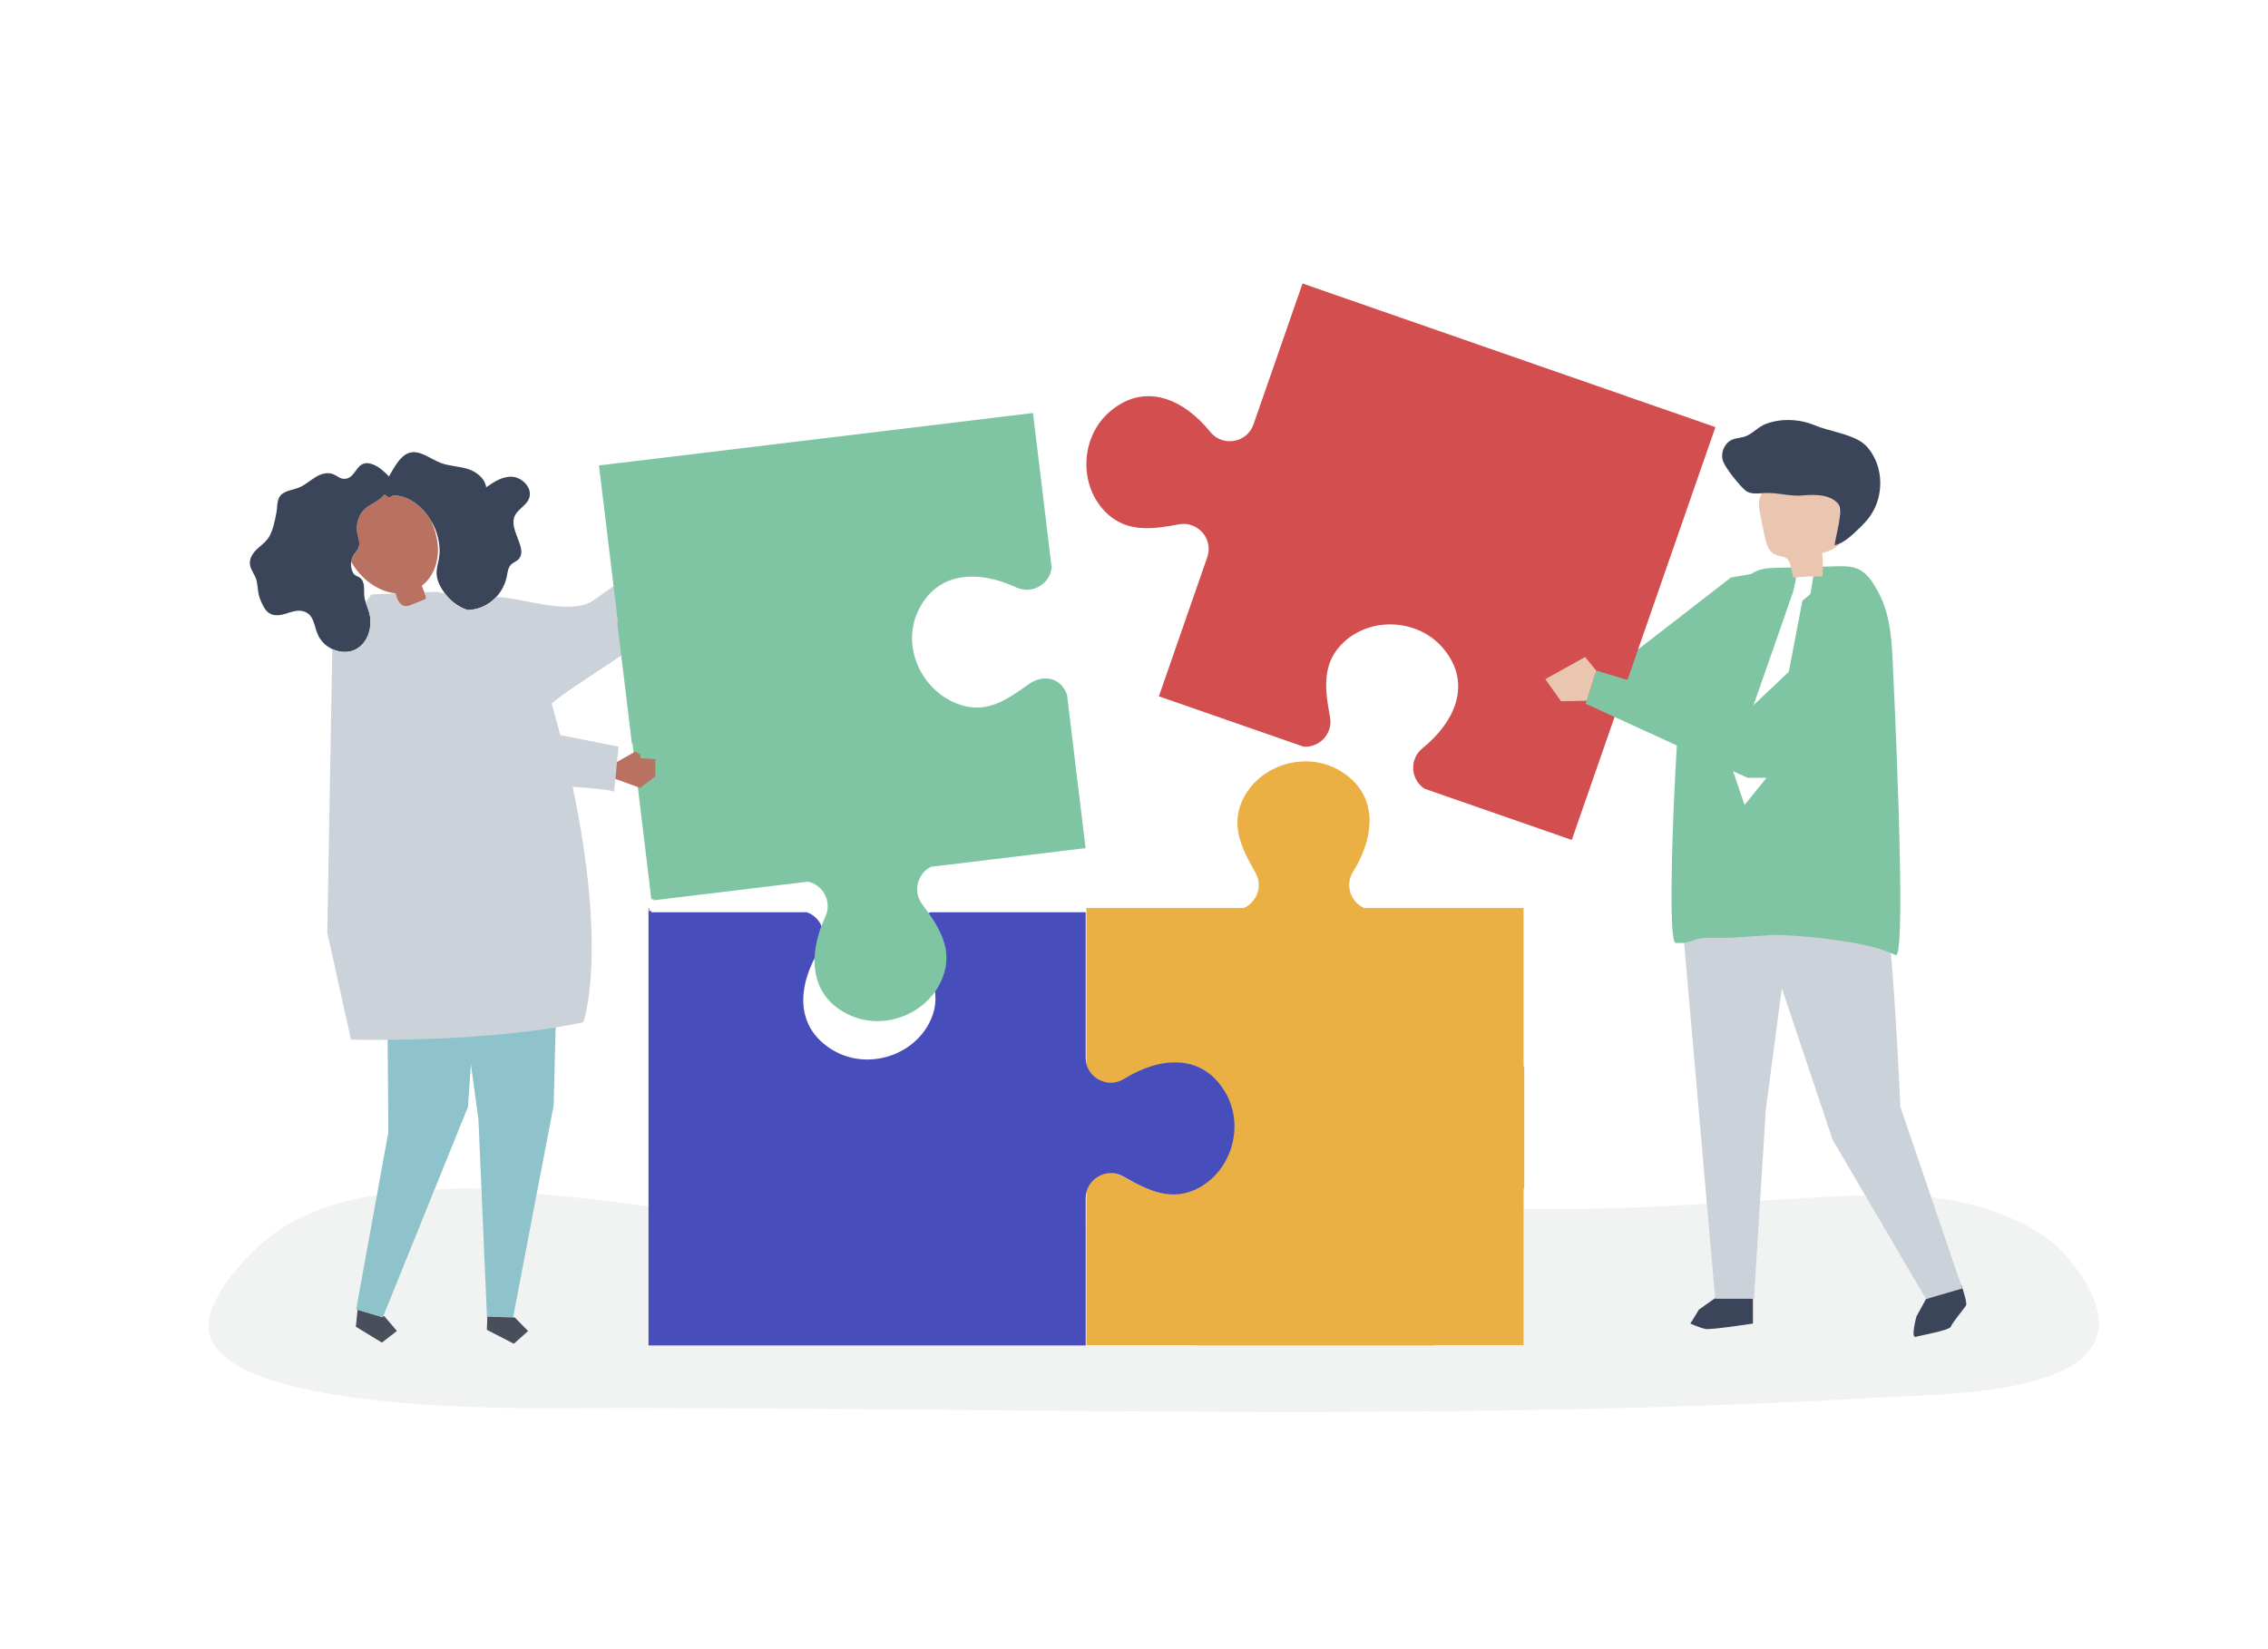<?xml version="1.0" encoding="UTF-8"?>
<svg xmlns="http://www.w3.org/2000/svg" xmlns:xlink="http://www.w3.org/1999/xlink" width="1100pt" height="800pt" viewBox="0 0 1100 800" version="1.1">
<g id="surface1">
<rect x="0" y="0" width="1100" height="800" style="fill:rgb(100%,100%,100%);fill-opacity:1;stroke:none;"/>
<path style=" stroke:none;fill-rule:nonzero;fill:rgb(94.531%,94.922%,94.922%);fill-opacity:1;" d="M 593.738 684.863 C 627.688 684.973 661.641 684.93 695.59 684.617 C 768.32 683.949 841.059 682.09 913.668 677.82 C 945.105 675.973 1056.922 677.621 1003.98 611.336 C 986.094 588.953 947.91 580.172 922.84 579.758 C 895.359 579.305 868.668 581.758 841.152 583.195 C 815.582 584.535 790.078 586.441 764.465 586.375 C 712.156 586.238 659.84 586.375 607.625 590.574 C 558.57 594.523 509.391 593.168 460.227 593.168 C 409.809 593.168 359.734 592.691 309.684 584.637 C 287.875 581.129 265.656 579.898 243.738 577.441 C 224.109 575.238 205.246 577.484 185.695 579.52 C 169.277 581.23 152.969 586.297 138.055 594.863 C 126.25 601.645 105.199 622.715 101.582 638.902 C 91.43 684.285 244.621 683.195 268.145 683.094 C 376.68 682.621 485.207 684.516 593.738 684.863 "/>
<path style=" stroke:none;fill-rule:nonzero;fill:rgb(72.459%,44.701%,38.426%);fill-opacity:1;" d="M 338.059 250.754 L 343.117 246.473 L 349.676 248.562 L 353.438 254.039 L 351.719 258.715 L 346.395 261.801 L 348.418 262.34 L 348.047 263.984 L 339.688 267.793 C 337.676 265.699 330.898 264.09 329.82 262.969 L 335.414 258.164 L 338.059 250.754 "/>
<path style=" stroke:none;fill-rule:nonzero;fill:rgb(28.247%,30.98%,35.693%);fill-opacity:1;" d="M 173.434 635.336 L 173.238 637.246 L 172.59 643.586 L 185.215 651.285 L 192.504 645.633 L 186.516 638.609 L 185.957 638.27 L 185.664 639 L 173.434 635.336 "/>
<path style=" stroke:none;fill-rule:nonzero;fill:rgb(55.664%,76.562%,79.688%);fill-opacity:1;" d="M 226.008 498.812 C 211.695 499.754 198.418 500.145 187.984 500.281 L 188.355 549.207 L 172.754 635.133 L 173.434 635.336 L 185.664 639 L 185.957 638.27 L 226.965 536.969 L 228.395 516.312 L 226.008 498.812 "/>
<path style=" stroke:none;fill-rule:nonzero;fill:rgb(55.664%,76.562%,79.688%);fill-opacity:1;" d="M 220.57 498.812 L 228.395 516.312 L 232.059 543.172 L 236.234 640.098 L 236.309 640.102 L 236.359 638.699 L 248.84 639.078 L 268.527 536.172 L 269.59 494.129 C 256.062 496.289 241.879 497.715 228.484 498.645 L 220.57 498.812 "/>
<path style=" stroke:none;fill-rule:nonzero;fill:rgb(28.247%,30.98%,35.693%);fill-opacity:1;" d="M 249.699 639.105 L 248.84 639.078 L 236.359 638.699 L 236.309 640.102 L 236.121 645.066 L 249.223 651.84 L 256.129 645.676 L 249.699 639.105 "/>
<path style=" stroke:none;fill-rule:nonzero;fill:rgb(72.459%,44.701%,38.426%);fill-opacity:1;" d="M 205.805 287.324 C 205.391 286.273 204.973 285.219 204.555 284.164 L 204.652 284.098 C 210.184 279.902 212.707 272.602 212.406 265.695 C 212.211 261.191 210.949 256.836 209.145 252.684 C 207.766 250.309 206.07 248.133 204.102 246.266 C 200.543 242.895 195.727 240.215 191.02 240.379 C 189.105 240.441 189.902 241.934 187.59 240.758 C 187.277 240.598 186.91 240.27 186.539 239.863 C 186.199 240.234 185.969 240.496 185.902 240.562 C 183.68 242.875 181.227 243.98 178.562 245.652 C 174.516 248.195 172.34 253.605 173.309 258.699 C 173.711 260.809 174.598 262.98 174.09 265 C 173.645 266.766 172.23 267.98 171.336 269.512 C 170.812 270.406 170.48 271.426 170.332 272.488 C 174.762 280.531 183.164 287.004 191.809 287.797 L 191.832 287.895 C 191.945 288.402 192.066 288.914 192.207 289.414 C 192.84 291.629 194.348 293.973 196.66 294.137 C 197.715 294.211 198.738 293.809 199.719 293.41 C 201.699 292.609 203.68 291.812 205.66 291.012 C 206.066 290.848 206.512 290.641 206.664 290.234 C 206.797 289.875 206.656 289.48 206.516 289.125 C 206.277 288.523 206.043 287.926 205.805 287.324 "/>
<path style=" stroke:none;fill-rule:nonzero;fill:rgb(23.143%,27.051%,35.301%);fill-opacity:1;" d="M 248.438 231.27 C 243.754 230.984 239.613 233.727 235.809 236.367 C 235.133 231.766 230.699 228.59 226.449 227.348 C 222.199 226.105 217.727 226.113 213.566 224.484 C 208.57 222.531 203.637 218.211 198.676 219.617 C 194.211 220.887 191.422 226.316 188.645 231.137 L 188.426 230.902 C 186.289 228.684 183.957 226.551 181.203 225.41 C 172.297 221.73 173.316 232.852 166.473 232.262 C 164.82 232.117 163.422 230.812 161.863 230.125 C 158.922 228.828 155.645 229.855 153.008 231.457 C 150.375 233.059 148.051 235.227 145.219 236.422 C 142.699 237.484 139.855 237.746 137.508 239.156 C 133.984 241.27 134.707 245.098 134.078 248.582 C 133.387 252.441 132.324 257.645 130.238 260.848 C 128.734 263.156 126.406 264.664 124.453 266.551 C 122.504 268.434 120.824 271.062 121.242 273.945 C 121.637 276.68 123.805 278.898 124.426 281.598 C 125.281 285.633 124.84 287.812 126.641 291.816 C 127.566 293.883 128.59 296.066 130.402 297.32 C 132.789 298.977 135.828 298.543 138.445 297.75 C 141.062 296.957 143.734 295.859 146.484 296.398 C 152.449 297.566 152.121 303.465 154.266 308.09 C 155.691 311.172 158.242 313.512 161.176 314.879 C 164.945 316.633 169.352 316.781 172.84 314.836 C 178.105 311.898 180.492 305.07 179.43 298.773 C 179.039 296.484 178.07 294.387 177.375 292.199 C 177.109 291.379 176.887 290.539 176.746 289.676 C 176.266 286.629 177.453 282.168 174.355 280.102 C 173.602 279.602 172.691 279.398 171.996 278.809 C 171.434 278.324 171.062 277.633 170.801 276.926 C 170.266 275.504 170.121 273.953 170.332 272.488 C 170.48 271.426 170.812 270.406 171.336 269.512 C 172.23 267.98 173.645 266.766 174.09 265 C 174.598 262.98 173.711 260.809 173.309 258.699 C 172.34 253.605 174.516 248.195 178.562 245.652 C 181.227 243.98 183.68 242.875 185.902 240.562 C 185.969 240.496 186.199 240.234 186.539 239.863 C 186.91 240.27 187.277 240.598 187.59 240.758 C 189.902 241.934 189.105 240.441 191.02 240.379 C 195.727 240.215 200.543 242.895 204.102 246.266 C 206.07 248.133 207.766 250.309 209.145 252.684 C 211.605 256.914 213.062 261.77 213.215 266.609 C 213.434 273.527 209.848 276.578 213.141 283.555 C 213.871 285.102 214.773 286.566 215.809 287.93 C 218.637 291.648 222.477 294.535 226.727 295.887 C 227.211 295.887 227.688 295.863 228.168 295.824 C 230.566 295.633 232.887 294.953 235.02 293.871 C 237.145 292.797 239.086 291.324 240.727 289.551 C 243.191 286.883 244.988 283.531 245.754 279.805 C 246.172 277.777 246.371 275.527 247.703 274.062 C 248.777 272.883 250.414 272.426 251.512 271.27 C 256.082 266.469 247.359 257.754 249.324 251.152 C 250.562 246.98 255.695 245.355 256.812 241.137 C 258.059 236.426 253.117 231.551 248.438 231.27 "/>
<path style=" stroke:none;fill-rule:nonzero;fill:rgb(80.077%,82.422%,85.156%);fill-opacity:1;" d="M 346.703 265.195 C 345.172 264.918 329.266 260.406 329.266 260.406 C 330.191 260.555 290.898 289.398 287.176 291.645 C 275.754 298.535 254.145 290.125 240.727 289.551 C 239.086 291.324 237.145 292.797 235.02 293.871 C 232.887 294.953 230.566 295.633 228.168 295.824 C 227.688 295.863 227.211 295.887 226.727 295.887 C 222.477 294.535 218.637 291.648 215.809 287.93 C 214.168 287.547 212.859 287.27 211.98 287.074 L 205.805 287.324 C 206.043 287.926 206.277 288.523 206.516 289.125 C 206.656 289.48 206.797 289.875 206.664 290.234 C 206.512 290.641 206.066 290.848 205.66 291.012 C 203.68 291.812 201.699 292.609 199.719 293.41 C 198.738 293.809 197.715 294.211 196.66 294.137 C 194.348 293.973 192.84 291.629 192.207 289.414 C 192.066 288.914 191.945 288.402 191.832 287.895 L 180.113 288.367 L 177.375 292.199 C 178.07 294.387 179.039 296.484 179.43 298.773 C 180.492 305.07 178.105 311.898 172.84 314.836 C 169.352 316.781 164.945 316.633 161.176 314.879 L 158.742 452.41 L 170.242 504.332 C 170.242 504.332 178.512 504.559 191.301 504.391 C 201.168 504.258 213.727 503.891 227.258 503.004 C 228.035 502.949 228.816 502.898 229.605 502.844 C 242.27 501.961 255.684 500.613 268.48 498.57 C 273.41 497.785 278.254 496.895 282.922 495.891 C 282.922 495.891 294.926 463.262 277.676 381.391 C 274.965 368.527 271.215 354.074 267.574 341.27 C 279.078 331.402 309.895 314.348 319.961 303.02 C 330.984 290.613 346.805 265.215 347.152 265.277 C 347.148 265.277 346.984 265.246 346.703 265.195 "/>
<path style=" stroke:none;fill-rule:nonzero;fill:rgb(49.805%,77.344%,63.867%);fill-opacity:1;" d="M 866.379 275.426 L 839.492 280.16 L 791.812 317.09 L 728.152 300.473 L 720.777 315.77 L 779.965 344.25 L 805.75 350.754 L 839.254 339.82 L 866.379 275.426 "/>
<path style=" stroke:none;fill-rule:nonzero;fill:rgb(91.797%,77.344%,68.944%);fill-opacity:1;" d="M 726.422 310.48 L 716.465 315.465 L 709.348 314.66 L 709.305 312.234 L 713.48 310.566 L 699.973 307.641 L 698.73 301.121 L 714.918 297.277 L 729.586 301.547 L 726.422 310.48 "/>
<path style=" stroke:none;fill-rule:nonzero;fill:rgb(23.143%,27.051%,35.301%);fill-opacity:1;" d="M 836.582 626.359 L 824.027 635.254 L 819.844 642.055 C 819.844 642.055 824.551 644.148 827.164 644.672 C 829.781 645.191 850.184 642.055 850.184 642.055 L 850.184 630.023 L 836.582 626.359 "/>
<path style=" stroke:none;fill-rule:nonzero;fill:rgb(23.143%,27.051%,35.301%);fill-opacity:1;" d="M 934.141 630.148 L 929.508 638.574 C 929.508 638.574 926.605 649.227 929.117 648.496 C 931.633 647.766 945.633 645.332 946.199 643.531 C 946.766 641.734 952.844 634.52 953.555 633.227 C 954.27 631.93 951.246 623.254 951.246 623.254 L 934.141 630.148 "/>
<path style=" stroke:none;fill-rule:nonzero;fill:rgb(80.077%,82.422%,85.156%);fill-opacity:1;" d="M 848.27 431.801 L 888.809 552.82 L 934.141 630.148 L 951.723 625.039 L 921.668 536.848 C 921.668 536.848 918.039 448.254 912.102 422.191 L 848.27 431.801 "/>
<path style=" stroke:none;fill-rule:nonzero;fill:rgb(80.077%,82.422%,85.156%);fill-opacity:1;" d="M 816.18 450.062 L 831.875 630.023 L 850.707 630.023 L 856.461 537.949 L 867.273 456.438 L 826.121 408.215 L 816.18 450.062 "/>
<path style=" stroke:none;fill-rule:nonzero;fill:rgb(49.805%,77.344%,63.867%);fill-opacity:1;" d="M 815.578 334.914 C 817.523 325.637 818.293 315.652 822.887 307.008 C 827.48 298.359 836.16 291.809 842.855 284.453 C 845.695 281.34 848.727 278.098 852.941 276.613 C 855.836 275.594 859.023 275.504 862.141 275.426 C 871.586 275.188 881.031 274.949 890.48 274.711 C 893.926 274.625 897.508 274.559 900.645 275.805 C 905.352 277.668 908.008 282.004 910.336 286.047 C 916.27 296.371 917.367 307.824 917.898 319.492 C 917.883 319.605 925.27 466.074 919.406 463.324 C 912.109 459.898 903.766 458.078 895.574 456.805 C 884.031 454.957 872.246 453.781 860.48 453.488 L 839.773 454.887 L 827.273 454.887 C 819.773 455.617 820.391 457.871 812.68 457.402 C 807.746 457.102 813.344 345.543 815.578 334.914 "/>
<path style=" stroke:none;fill-rule:nonzero;fill:rgb(91.797%,77.344%,68.944%);fill-opacity:1;" d="M 869.844 280.16 C 874.531 279.957 879.219 279.754 883.906 279.551 C 884.16 275.816 884.113 272.062 883.77 268.336 C 887.73 267.188 892.336 265.387 893.238 261.359 C 893.523 260.09 893.375 258.77 893.223 257.48 C 892.605 252.145 891.984 246.809 891.363 241.473 C 891.148 239.625 890.918 237.727 890.012 236.105 C 888.418 233.258 885.098 231.867 881.922 231.133 C 873.816 229.258 864.797 230.535 858.152 235.547 C 856.387 236.879 854.766 238.508 853.902 240.551 C 852.578 243.695 853.238 247.281 853.922 250.629 C 854.555 253.719 855.184 256.805 855.812 259.895 C 856.539 263.441 857.645 267.496 860.945 268.996 C 862.695 269.793 864.82 269.707 866.387 270.828 C 869.145 272.805 868.523 277.035 869.844 280.16 "/>
<path style=" stroke:none;fill-rule:nonzero;fill:rgb(23.143%,27.051%,35.301%);fill-opacity:1;" d="M 843.867 212.344 C 844.906 212.156 845.969 211.938 847.047 211.469 C 850.441 209.992 852.82 207.027 856.43 205.641 C 863.723 202.832 872.871 203.238 880.035 206.254 C 886.895 209.137 896.254 210.246 902.391 214.121 C 904.953 215.742 906.938 218.156 908.441 220.789 C 913.648 229.906 913.008 242.047 906.867 250.562 C 905.488 252.473 903.871 254.199 902.18 255.84 C 898.68 259.234 894.488 263.438 889.875 264.512 C 889.988 260.445 894.402 247.844 891.469 244.34 C 887.574 239.695 879.938 239.816 874.465 240.328 C 867.941 240.938 862.574 238.848 856.07 239.172 C 852.758 239.336 849.012 240.004 846.473 237.871 C 843.535 235.402 837.324 227.57 835.855 224.133 C 834.562 221.125 835.426 217.418 837.664 215.031 C 839.598 212.973 841.688 212.73 843.867 212.344 "/>
<path style=" stroke:none;fill-rule:nonzero;fill:rgb(100%,100%,100%);fill-opacity:1;" d="M 871.109 280.047 C 870.617 283.48 869.566 287.371 869.566 287.371 C 869.566 287.371 843.445 362.621 840.961 368.633 C 840.406 369.973 840.133 371.41 840.133 372.863 L 846.129 390.477 L 858.031 375.758 L 874.18 291.438 L 878.102 288.07 L 879.48 279.523 L 871.109 280.047 "/>
<path style=" stroke:none;fill-rule:nonzero;fill:rgb(92.188%,68.944%,26.66%);fill-opacity:1;" d="M 739.273 576.18 L 739.273 517.691 C 739.164 517.434 739.043 517.176 738.945 516.902 L 738.941 469.008 L 738.938 441.504 L 738.938 440.457 L 661.586 440.465 C 655.195 437.613 652.141 429.473 656.238 422.902 C 666.746 406.051 669.145 385.211 649.664 373.746 C 633.867 364.453 612.188 370.422 603.43 386.539 C 596.23 399.785 602.129 411.461 608.895 423.312 C 612.633 429.859 609.535 437.688 603.293 440.473 L 526.902 440.48 L 526.902 441.523 L 526.906 471.312 L 526.91 516.121 C 528.816 523.824 537.914 527.973 545.137 523.473 C 561.992 512.969 582.836 510.578 594.289 530.062 C 603.578 545.863 596.703 567.176 580.586 575.93 C 567.336 583.121 556.703 577.324 544.711 570.816 C 536.789 566.516 528.656 569.801 526.918 578.207 L 526.926 652.516 L 580.543 652.508 L 580.543 652.68 L 695.762 652.68 L 695.762 652.496 L 738.961 652.492 L 738.953 576.938 C 739.047 576.68 739.164 576.43 739.273 576.18 "/>
<path style=" stroke:none;fill-rule:nonzero;fill:rgb(27.831%,30.589%,73.242%);fill-opacity:1;" d="M 594.336 529.914 C 582.871 510.434 562.031 512.836 545.18 523.348 C 537.07 528.398 526.57 522.57 526.57 513.02 L 526.57 442.512 L 451.355 442.512 C 444.578 444.957 441.047 453.156 444.945 459.98 C 451.719 471.828 457.621 483.5 450.426 496.754 C 441.676 512.871 419.996 518.852 404.195 509.562 C 384.711 498.113 387.102 477.27 397.602 460.41 C 401.887 453.531 398.32 444.961 391.316 442.512 L 315.918 442.512 L 315.898 441.93 L 314.852 441.93 L 314.852 440.645 L 314.535 440.645 L 314.535 652.68 L 526.57 652.68 L 526.57 581.254 C 526.57 571.914 536.66 566.059 544.773 570.688 C 556.629 577.453 568.301 583.352 581.551 576.148 C 597.664 567.391 603.629 545.707 594.336 529.914 "/>
<path style=" stroke:none;fill-rule:nonzero;fill:rgb(82.812%,30.589%,30.589%);fill-opacity:1;" d="M 763.754 403.352 L 832 207.191 L 831.012 206.852 L 631.738 137.52 L 607.957 205.875 C 604.82 214.895 592.984 216.949 586.988 209.512 C 574.527 194.047 555.633 184.934 538.402 199.562 C 524.438 211.426 522.945 233.863 535.285 247.434 C 545.434 258.59 558.395 256.855 571.812 254.359 C 580.996 252.652 588.605 261.496 585.535 270.32 L 562.066 337.781 L 632.246 362.195 C 639.895 362.773 646.578 355.91 645.07 347.82 C 642.57 334.402 640.824 321.441 651.977 311.289 C 665.535 298.941 687.977 300.418 699.848 314.379 C 714.488 331.598 705.387 350.496 689.926 362.973 C 683.309 368.312 684.23 378.27 690.883 382.598 L 733.203 397.32 L 761.336 407.109 L 762.324 407.453 L 763.754 403.352 "/>
<path style=" stroke:none;fill-rule:nonzero;fill:rgb(49.805%,77.344%,63.867%);fill-opacity:1;" d="M 517.523 337.09 C 514.789 328.949 506.32 326.668 498.973 331.887 C 487.848 339.789 477.988 346.82 463.969 341.266 C 446.914 334.512 437.535 314.18 444.863 297.379 C 453.895 276.66 474.871 276.531 492.871 284.938 C 500.578 288.535 509.113 283.328 510.078 275.449 L 504.707 230.965 L 501.137 201.395 L 501.012 200.355 L 477.062 203.246 L 299.574 224.695 L 299.574 224.68 L 290.508 225.773 L 290.633 226.812 L 293.93 254.117 L 299.672 301.668 C 299.609 301.949 299.52 302.219 299.438 302.492 L 306.457 360.559 C 306.598 360.793 306.742 361.023 306.867 361.27 L 315.926 436.277 L 316.969 436.152 L 317.059 436.73 L 344.359 433.43 L 391.91 427.684 C 399.16 429.27 403.727 437.355 400.297 444.699 C 391.895 462.695 392.023 483.676 412.742 492.707 C 429.543 500.027 450.348 491.492 457.102 474.438 C 462.652 460.418 455.391 449.543 447.246 438.59 C 442.559 432.285 445.078 423.719 451.512 420.48 L 526.52 411.414 L 522.793 380.586 L 522.777 380.59 L 517.523 337.09 "/>
<path style=" stroke:none;fill-rule:nonzero;fill:rgb(72.459%,44.701%,38.426%);fill-opacity:1;" d="M 297.973 370.359 L 297.742 377.578 L 310.48 382.215 L 317.82 376.652 L 317.828 368.25 L 310.738 367.855 L 310.52 366.008 L 308.195 364.516 L 297.973 370.359 "/>
<path style=" stroke:none;fill-rule:nonzero;fill:rgb(80.077%,82.422%,85.156%);fill-opacity:1;" d="M 260.676 354.41 L 299.984 362.184 C 299.984 362.184 297.719 386.156 297.742 384.164 C 297.766 382.172 246.125 379.832 246.125 379.832 L 260.676 354.41 "/>
<path style=" stroke:none;fill-rule:nonzero;fill:rgb(49.805%,77.344%,63.867%);fill-opacity:1;" d="M 893.816 301.125 L 845.645 346.613 L 774.18 325.309 L 769.066 341.383 L 847.609 377.316 L 868.277 377.316 L 911.949 340.164 L 893.816 301.125 "/>
<path style=" stroke:none;fill-rule:nonzero;fill:rgb(91.797%,77.344%,68.944%);fill-opacity:1;" d="M 769.527 339.934 L 757.09 340.164 L 749.492 329.441 L 768.801 318.711 L 774.18 325.309 L 769.527 339.934 "/>
</g>
</svg>
